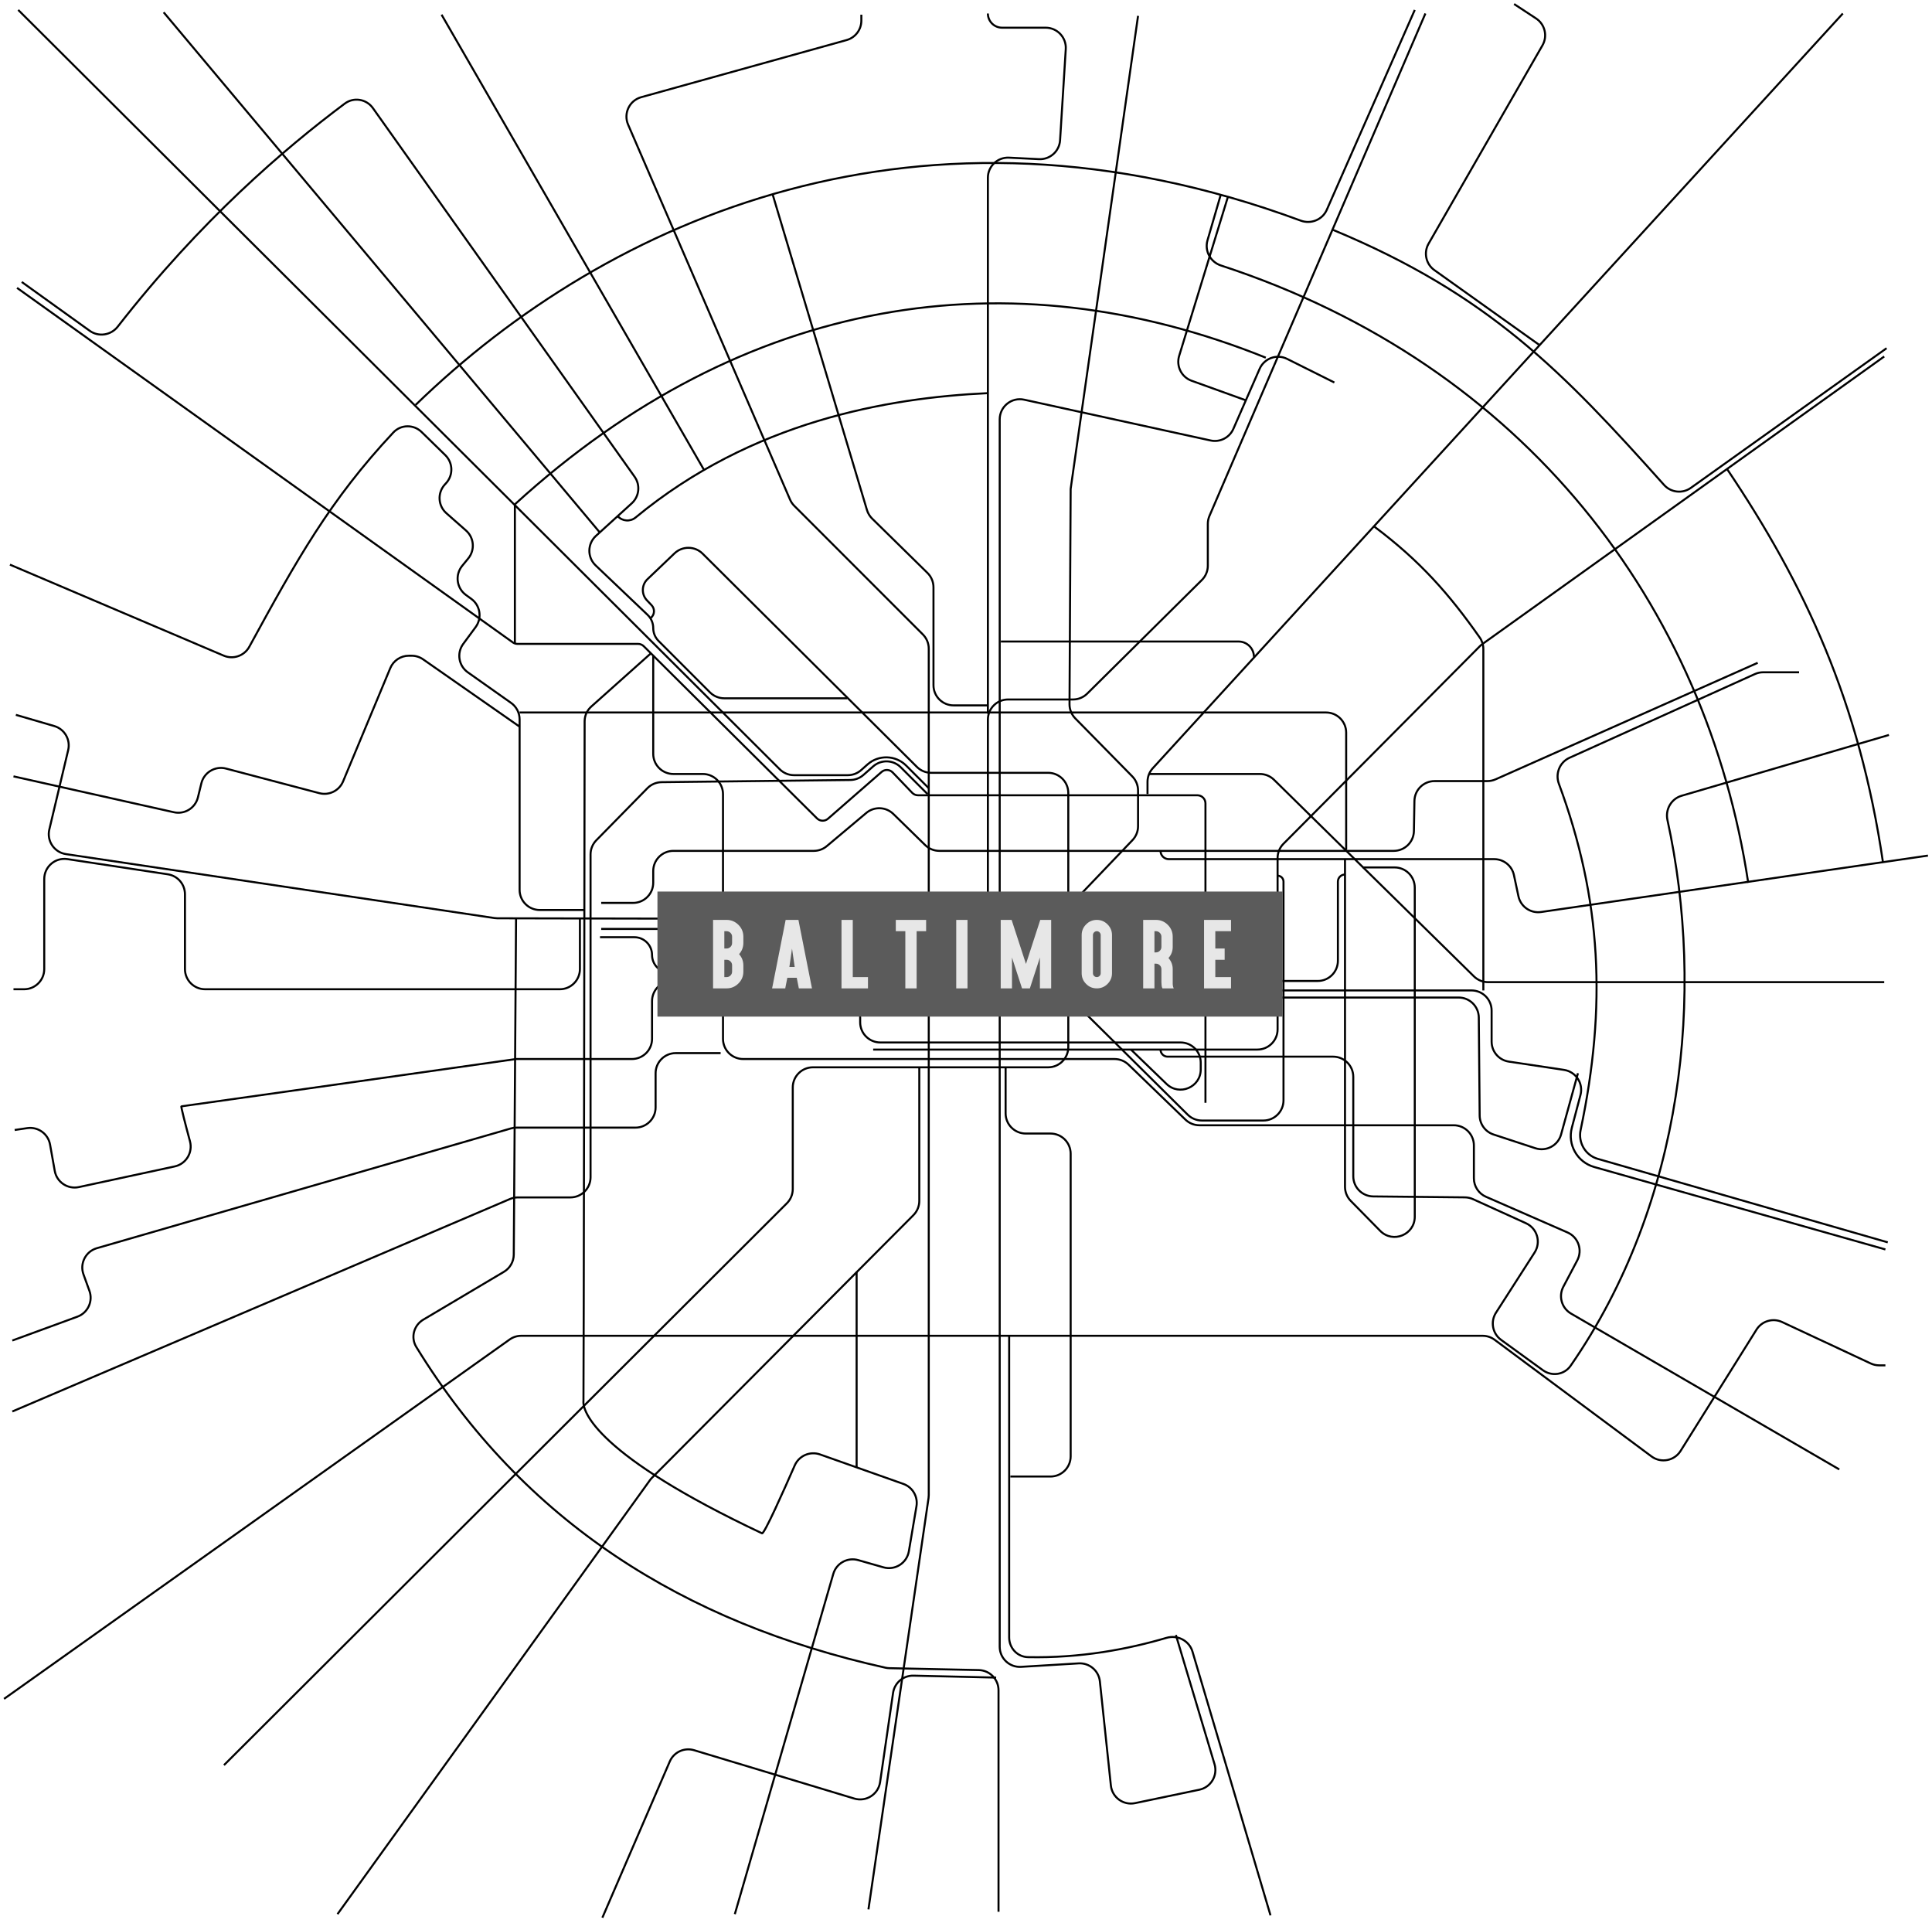 <svg id="baltimore-svg" width="479" height="476" viewBox="0 0 479 476" fill="none" xmlns="http://www.w3.org/2000/svg">
    <path className="baltimore-path" d="M216.485 25.627L227.333 99.215" stroke-width="0.5"/>
    <path className="baltimore-path" d="M128.825 176.613H328.756C331.518 176.613 333.756 178.852 333.756 181.613V210.622" stroke="black" stroke-width="0.5"/>
    <path className="baltimore-path" d="M3.639 280.105L6.753 279.644C9.427 279.247 11.932 281.049 12.408 283.711L13.575 290.25C14.073 293.037 16.783 294.855 19.551 294.259L43.317 289.137C46.127 288.531 47.848 285.687 47.101 282.911C45.96 278.667 44.814 274.241 44.977 274.241C45.211 274.241 100.387 266.423 127.946 262.514H156.661C159.423 262.514 161.661 260.276 161.661 257.514V248.165C161.661 245.403 163.9 243.165 166.661 243.165H326.704C329.466 243.165 331.704 240.926 331.704 238.165V218.538C331.704 217.566 332.492 216.779 333.463 216.779V216.779" stroke="black" stroke-width="0.5"/>
    <path className="baltimore-path" d="M330.532 56.997C369.179 73.076 387.469 92.142 412.563 120.2C414.264 122.101 417.126 122.426 419.203 120.944L467.739 86.315" stroke="black" stroke-width="0.5"/>
    <path className="baltimore-path" d="M244.924 97.455C220.104 98.597 186.4 104.457 157.59 128.274C156.263 129.371 154.293 129.242 153.159 127.946V127.946" stroke="black" stroke-width="0.5"/>
    <path className="baltimore-path" d="M40.579 3.052L148.761 132.05" stroke="black" stroke-width="0.5"/>
    <path className="baltimore-path" d="M310.889 162.834V162.834C310.889 160.729 309.182 159.023 307.077 159.023H265.446H248.149" stroke="black" stroke-width="0.5"/>
    <path className="baltimore-path" d="M244.924 174.854H236.437C233.676 174.854 231.437 172.616 231.437 169.854V145.582C231.437 144.24 230.898 142.955 229.94 142.014L216.232 128.555C215.629 127.963 215.186 127.228 214.944 126.419L191.565 48.202" stroke="black" stroke-width="0.5"/>
    <path className="baltimore-path" d="M428.16 116.219C447.509 144.95 460.996 173.975 466.859 213.847" stroke="black" stroke-width="0.5"/>
    <path className="baltimore-path" d="M446.043 166.645H437.152C436.442 166.645 435.741 166.796 435.094 167.088L389.132 187.837C386.692 188.938 385.562 191.768 386.49 194.278C397.116 223.027 398.346 249.498 391.887 280.088C391.225 283.222 393.054 286.372 396.132 287.259L468.032 307.957" stroke="black" stroke-width="0.5"/>
    <path className="baltimore-path" d="M340.793 130.584C352.077 139.048 359.29 147.24 366.871 158.034C367.456 158.866 367.765 159.861 367.765 160.878V245.51" stroke="black" stroke-width="0.5"/>
    <path className="baltimore-path" d="M333.463 212.967V294.183C333.463 295.495 333.978 296.754 334.898 297.689L342.195 305.11C345.333 308.301 350.761 306.079 350.761 301.604V220.02C350.761 217.258 348.522 215.02 345.761 215.02H337.861" stroke="black" stroke-width="0.5"/>
    <path className="baltimore-path" d="M250.494 366.006H260.446C263.208 366.006 265.446 363.767 265.446 361.006V285.985C265.446 283.223 263.208 280.985 260.446 280.985H254.321C251.56 280.985 249.321 278.746 249.321 275.985V264.567" stroke="black" stroke-width="0.5"/>
    <path className="baltimore-path" d="M244.924 3.345V3.345C244.924 5.288 246.499 6.864 248.442 6.864H259.245C262.129 6.864 264.415 9.297 264.235 12.175L262.823 34.771C262.652 37.503 260.316 39.59 257.583 39.453L250.174 39.082C247.318 38.94 244.924 41.217 244.924 44.076V176.907" stroke="black" stroke-width="0.5"/>
    <path className="baltimore-path" d="M2.466 139.966L55.464 162.524C57.831 163.532 60.578 162.574 61.811 160.316C73.53 138.862 81.79 123.992 97.522 107.203C99.405 105.194 102.566 105.169 104.536 107.093L110.398 112.822C112.333 114.714 112.413 117.801 110.577 119.79L110.308 120.081C108.404 122.144 108.571 125.369 110.677 127.224L115.533 131.502C117.552 133.281 117.801 136.338 116.098 138.42L114.586 140.267C112.767 142.491 113.192 145.787 115.515 147.477L116.837 148.438C119.082 150.071 119.567 153.219 117.919 155.451L114.852 159.607C113.188 161.861 113.701 165.042 115.989 166.66L126.712 174.24C128.037 175.177 128.825 176.699 128.825 178.322V220.574C128.825 223.335 131.064 225.574 133.825 225.574H144.95" stroke="black" stroke-width="0.5"/>
    <path className="baltimore-path" d="M3.052 332.291L19.191 326.381C21.777 325.434 23.11 322.574 22.174 319.985L20.7 315.909C19.717 313.191 21.236 310.208 24.012 309.405L126.679 279.715C127.13 279.585 127.598 279.519 128.068 279.519H157.541C160.302 279.519 162.541 277.28 162.541 274.519V266.048C162.541 263.287 164.779 261.048 167.541 261.048H178.665" stroke="black" stroke-width="0.5"/>
    <path className="baltimore-path" d="M3.052 349.881L126.419 297.218C127.039 296.953 127.707 296.816 128.382 296.816H141.416C144.177 296.816 146.416 294.578 146.416 291.816V211.786C146.416 210.476 146.93 209.219 147.848 208.284L160.508 195.384C161.434 194.441 162.697 193.902 164.019 193.887L210.82 193.346C212.016 193.332 213.168 192.89 214.066 192.1L216.482 189.974C218.462 188.231 221.455 188.326 223.321 190.192L229.972 196.843" stroke="black" stroke-width="0.5"/>
    <path className="baltimore-path" d="M182.184 474.482L206.598 390.142C207.364 387.496 210.126 385.968 212.775 386.725L219.029 388.512C221.895 389.33 224.836 387.476 225.333 384.537L227.219 373.377C227.624 370.98 226.247 368.64 223.955 367.83L203.312 360.531C200.828 359.653 198.089 360.849 197.033 363.264C194.302 369.51 189.474 380.336 188.927 380.079C147.882 360.729 144.364 349.881 144.657 347.243C144.718 346.699 144.921 198.615 144.947 178.796C144.949 177.374 145.557 176.072 146.617 175.125L161.368 161.954" stroke="black" stroke-width="0.5"/>
    <path className="baltimore-path" d="M149.348 475.361L166.051 436.651C167.058 434.319 169.654 433.112 172.087 433.846L211.808 445.832C214.734 446.715 217.761 444.79 218.201 441.765L221.418 419.643C221.782 417.141 223.956 415.305 226.484 415.364L246.976 415.846" stroke="black" stroke-width="0.5"/>
    <path className="baltimore-path" d="M467.152 88.367L367.519 159.658C367.293 159.821 367.08 160.002 366.883 160.199L318.206 209.159C317.275 210.096 316.752 211.363 316.752 212.685V255.169C316.752 257.93 314.513 260.169 311.752 260.169H216.485" stroke="black" stroke-width="0.5"/>
    <path className="baltimore-path" d="M83.676 474.482L161.135 366.916C161.29 366.701 161.462 366.498 161.65 366.31L226.463 301.211C227.396 300.274 227.92 299.006 227.92 297.683V264.567" stroke="black" stroke-width="0.5"/>
    <path className="baltimore-path" d="M127.946 227.626L127.379 310.996C127.367 312.749 126.438 314.367 124.931 315.262L104.936 327.127C102.579 328.526 101.781 331.566 103.217 333.901C129.827 377.174 169.476 402.263 219.523 413.394C219.841 413.465 220.168 413.504 220.494 413.511L242.669 413.983C245.388 414.041 247.562 416.262 247.562 418.982V473.895" stroke="black" stroke-width="0.5"/>
    <path className="baltimore-path" d="M456.891 3.345L285.813 190.426C284.97 191.348 284.502 192.551 284.502 193.8V196.843" stroke="black" stroke-width="0.5"/>
    <path className="baltimore-path" d="M456.012 364.247L389.509 325.615C387.189 324.267 386.346 321.328 387.599 318.956L391.051 312.423C392.408 309.853 391.296 306.671 388.634 305.506L368.416 296.661C366.596 295.865 365.42 294.067 365.42 292.08V283.932C365.42 281.171 363.181 278.932 360.42 278.932H297.37C296.074 278.932 294.829 278.429 293.897 277.529L279.799 263.917C278.867 263.017 277.622 262.514 276.326 262.514H184.252C181.491 262.514 179.252 260.276 179.252 257.514V196.859C179.252 194.097 177.013 191.859 174.252 191.859H166.954C164.193 191.859 161.954 189.62 161.954 186.859V162.541" stroke="black" stroke-width="0.5"/>
    <path className="baltimore-path" d="M1 421.123L126.352 332.042C127.198 331.441 128.21 331.118 129.248 331.118H367.576C368.651 331.118 369.697 331.464 370.559 332.105L409.447 361.015C411.789 362.757 415.119 362.13 416.668 359.655L435.487 329.591C436.828 327.45 439.554 326.644 441.843 327.714L463.801 337.977C464.463 338.287 465.186 338.447 465.918 338.447H467.446" stroke="black" stroke-width="0.5"/>
    <path className="baltimore-path" d="M4.225 71.363L127.131 159.236C127.471 159.479 127.877 159.609 128.294 159.609H158.198C158.727 159.609 159.233 159.818 159.608 160.19L202.558 202.859C203.302 203.599 204.492 203.637 205.282 202.947L218.566 191.355C219.371 190.652 220.586 190.706 221.325 191.478L226.156 196.52C226.534 196.913 227.055 197.136 227.6 197.136H296.869C297.973 197.136 298.869 198.031 298.869 199.136V273.362" stroke="black" stroke-width="0.5"/>
    <path className="baltimore-path" d="M3.932 177.2L13.441 179.973C15.997 180.719 17.521 183.338 16.905 185.929L12.227 205.618C11.55 208.467 13.456 211.286 16.353 211.719L122.6 227.572C122.841 227.608 123.084 227.626 123.328 227.627L263.681 227.909C266.439 227.915 268.671 230.152 268.671 232.909V242.269C268.671 245.031 270.91 247.269 273.671 247.269H361.637C364.381 247.269 366.612 249.481 366.637 252.224L366.853 276.517C366.873 278.662 368.257 280.555 370.294 281.224L380.663 284.626C383.377 285.516 386.284 283.956 387.042 281.202L391.219 266.032" stroke="black" stroke-width="0.5"/>
    <path className="baltimore-path" d="M282.157 3.932L265.446 121.203L265.164 174.552C265.157 175.872 265.672 177.142 266.598 178.083L280.723 192.452C281.642 193.387 282.157 194.646 282.157 195.957V204.805C282.157 206.092 281.661 207.33 280.771 208.26L264.486 225.297C263.597 226.227 263.101 227.465 263.101 228.752V242.269C263.101 245.031 260.862 247.269 258.101 247.269H216.485" stroke="black" stroke-width="0.5"/>
    <path className="baltimore-path" d="M435.782 164.3L370.787 193.187C370.148 193.471 369.456 193.618 368.756 193.618H355.677C352.948 193.618 350.724 195.805 350.678 198.533L350.551 206C350.505 208.728 348.28 210.915 345.552 210.915H232.888C231.582 210.915 230.328 210.404 229.394 209.492L221.485 201.767C219.646 199.971 216.744 199.862 214.776 201.516L204.98 209.744C204.08 210.5 202.941 210.915 201.764 210.915H166.954C164.193 210.915 161.954 213.154 161.954 215.915V218.815C161.954 221.576 159.716 223.815 156.954 223.815H149.055" stroke="black" stroke-width="0.5"/>
    <path className="baltimore-path" d="M55.531 437.541L195.081 298.281C196.021 297.343 196.549 296.07 196.549 294.742V269.567C196.549 266.805 198.788 264.567 201.549 264.567H259.86C262.621 264.567 264.86 262.328 264.86 259.567V196.565C264.86 193.804 262.621 191.565 259.86 191.565H230.862C229.541 191.565 228.273 191.042 227.336 190.11L174.204 137.246C172.282 135.334 169.186 135.302 167.225 137.174L160.532 143.563C159.049 144.978 158.99 147.326 160.399 148.814L161.552 150.031C162.405 150.931 162.321 152.365 161.368 153.159V153.159" stroke="black" stroke-width="0.5"/>
    <path className="baltimore-path" d="M215.313 473.309L230.212 371.35C230.247 371.11 230.265 370.869 230.265 370.627V160.801C230.265 159.475 229.738 158.203 228.8 157.265L196.932 125.397C196.485 124.95 196.128 124.423 195.877 123.844L155.726 30.891C154.524 28.107 156.056 24.903 158.977 24.091L209.893 9.934C212.057 9.332 213.554 7.362 213.554 5.116V3.639" stroke="black" stroke-width="0.5"/>
    <path className="baltimore-path" d="M291.539 405.292L301.119 437.31C301.959 440.116 300.218 443.039 297.351 443.638L281.414 446.966C278.516 447.571 275.731 445.54 275.419 442.597L272.692 416.788C272.411 414.129 270.088 412.162 267.419 412.322L253.156 413.182C250.282 413.355 247.856 411.07 247.856 408.191V103.961C247.856 100.769 250.806 98.394 253.924 99.076L300.14 109.186C302.469 109.695 304.834 108.49 305.789 106.305L312.297 91.43C313.445 88.808 316.554 87.682 319.114 88.962L330.825 94.817" stroke="black" stroke-width="0.5"/>
    <path className="baltimore-path" d="M353.4 3.345L299.861 127.88C299.593 128.504 299.455 129.176 299.455 129.855V140.227C299.455 141.561 298.922 142.84 297.974 143.779L269.546 171.941C268.61 172.868 267.345 173.388 266.028 173.388H249.924C247.162 173.388 244.924 175.627 244.924 178.388V236.112C244.924 238.874 242.685 241.112 239.924 241.112H166.059C163.63 241.112 161.661 239.144 161.661 236.715V236.715C161.661 234.286 159.693 232.317 157.264 232.317H148.762" stroke="black" stroke-width="0.5"/>
    <path className="baltimore-path" d="M103.026 100.387C150.93 53.925 228.377 19.876 322.504 54.694C325.017 55.624 327.866 54.475 328.945 52.022L350.761 2.466" stroke="black" stroke-width="0.5"/>
    <path className="baltimore-path" d="M468.325 182.184L416.923 197.255C414.354 198.008 412.841 200.648 413.411 203.264C422.766 246.15 417.479 298.026 389.41 338.541C387.851 340.791 384.747 341.259 382.532 339.651L372.173 332.133C370.028 330.576 369.471 327.615 370.903 325.385L380.475 310.474C382.122 307.909 381.111 304.482 378.337 303.221L365.209 297.253C364.575 296.965 363.887 296.812 363.191 296.805L340.465 296.573C337.723 296.546 335.516 294.315 335.516 291.574V266.928C335.516 264.167 333.277 261.928 330.516 261.928H289.487C288.515 261.928 287.728 261.14 287.728 260.169V260.169" stroke="black" stroke-width="0.5"/>
    <path className="baltimore-path" d="M467.152 243.458H368.932C367.621 243.458 366.362 242.943 365.427 242.023L315.866 193.293C314.931 192.374 313.672 191.859 312.361 191.859H284.796" stroke="black" stroke-width="0.5"/>
    <path className="baltimore-path" d="M264.86 230.851V230.851C265.993 230.851 266.912 231.77 266.912 232.903V246.942C266.912 248.277 267.446 249.557 268.394 250.496L294.475 276.313C295.411 277.24 296.675 277.76 297.993 277.76H313.218C315.979 277.76 318.218 275.521 318.218 272.76V218.538C318.218 217.728 317.562 217.072 316.752 217.072V217.072" stroke="black" stroke-width="0.5"/>
    <path className="baltimore-path" d="M149.055 230.265H191.256C194.018 230.265 196.256 232.503 196.256 235.265V240.51C196.256 243.272 198.495 245.51 201.256 245.51H364.817C367.579 245.51 369.817 247.749 369.817 250.51V258.208C369.817 260.683 371.628 262.786 374.076 263.153L387.756 265.205C390.7 265.647 392.608 268.547 391.848 271.426L389.706 279.543C388.593 283.761 391.065 288.094 395.262 289.282L467.446 309.716" stroke="black" stroke-width="0.5"/>
    <path className="baltimore-path" d="M478 212.088L382.077 226.071C379.469 226.451 377.013 224.741 376.465 222.164L375.351 216.927C374.859 214.618 372.821 212.967 370.46 212.967H289.78C288.646 212.967 287.728 212.049 287.728 210.915V210.915" stroke="black" stroke-width="0.5"/>
    <path className="baltimore-path" d="M4.518 2.466L193.327 190.693C194.264 191.627 195.533 192.152 196.857 192.152H210.187C211.411 192.152 212.593 191.702 213.509 190.889L215.07 189.501C217.841 187.038 222.05 187.162 224.671 189.783L230.265 195.377" stroke="black" stroke-width="0.5"/>
    <path className="baltimore-path" d="M127.653 125.014C184.53 73.122 250.494 63.154 313.821 88.66" stroke="black" stroke-width="0.5"/>
    <path className="baltimore-path" d="M5.398 69.897L22.247 82C24.453 83.584 27.52 83.111 29.19 80.97C49.759 54.596 70.493 36.886 85.484 25.675C87.709 24.012 90.85 24.541 92.458 26.805L157.337 118.176C158.801 120.238 158.495 123.069 156.623 124.77L147.755 132.832C145.607 134.785 145.568 138.152 147.672 140.154L160.55 152.409C161.447 153.262 161.955 154.446 161.955 155.684V155.684C161.955 156.883 162.431 158.033 163.279 158.881L176.029 171.631C176.966 172.568 178.238 173.095 179.564 173.095H210.036" stroke="black" stroke-width="0.5"/>
    <path className="baltimore-path" d="M3.345 192.445L43.124 201.343C45.781 201.937 48.426 200.296 49.072 197.651L49.924 194.165C50.589 191.449 53.352 189.805 56.056 190.518L79.169 196.611C81.584 197.248 84.098 196.005 85.059 193.699L96.76 165.618C97.536 163.755 99.356 162.541 101.375 162.541H102.04C103.063 162.541 104.062 162.855 104.901 163.44L128.825 180.131" stroke="black" stroke-width="0.5"/>
    <path className="baltimore-path" d="M3.345 245.217H5.968C8.729 245.217 10.968 242.978 10.968 240.217V217.901C10.968 214.842 13.691 212.5 16.716 212.957L41.604 216.722C44.049 217.092 45.856 219.193 45.856 221.666V240.217C45.856 242.978 48.095 245.217 50.856 245.217H138.777C141.539 245.217 143.777 242.978 143.777 240.217V227.626" stroke="black" stroke-width="0.5"/>
    <path className="baltimore-path" d="M314.993 474.775L295.656 409.413C294.85 406.686 291.939 405.189 289.212 405.994C279.741 408.791 267.895 411.05 254.869 410.776C252.239 410.72 250.201 408.527 250.201 405.897V331.118" stroke="black" stroke-width="0.5"/>
    <path className="baltimore-path" d="M212.381 363.661V315.286" stroke="black" stroke-width="0.5"/>
    <path className="baltimore-path" d="M433.437 218.831C423.096 150.467 378.422 90.547 302.722 65.814C300.116 64.963 298.606 62.207 299.371 59.575L302.68 48.202" stroke="black" stroke-width="0.5"/>
    <path className="baltimore-path" d="M304.439 48.788L292.349 88.211C291.567 90.761 292.924 93.476 295.433 94.38L308.836 99.215" stroke="black" stroke-width="0.5"/>
    <path className="baltimore-path" d="M127.653 125.307V159.609" stroke="black" stroke-width="0.5"/>
    <path className="baltimore-path" d="M199.188 245.51V245.51C199.188 246.482 199.976 247.269 200.947 247.269H208.261C211.022 247.269 213.261 249.508 213.261 252.269V253.41C213.261 256.171 215.499 258.41 218.261 258.41H292.696C295.457 258.41 297.696 260.648 297.696 263.41V265.097C297.696 269.51 292.396 271.76 289.222 268.693L280.398 260.169" stroke="black" stroke-width="0.5"/>
    <path className="baltimore-path" d="M109.476 3.639L174.561 116.512" stroke="black" stroke-width="0.5"/>
    <path className="baltimore-path" d="M375.388 1L380.83 4.572C383.043 6.024 383.741 8.948 382.423 11.242L354.191 60.396C352.91 62.626 353.53 65.465 355.624 66.957L381.544 85.435" stroke="black" stroke-width="0.5"/>
    <rect x="163" y="221" width="155" height="31" fill="#5B5B5B"/>
    <path className="baltimore-path" d="M183.08 243.779C183.891 242.979 184.301 242.002 184.301 240.85V239.268C184.301 238.652 184.164 238.057 183.9 237.49C183.715 237.139 183.5 236.807 183.246 236.514C183.5 236.24 183.715 235.918 183.9 235.547C184.164 234.98 184.301 234.385 184.301 233.76V232.188C184.301 231.035 183.891 230.059 183.08 229.248C182.26 228.438 181.283 228.027 180.15 228.027H177.396H176.791V228.643V232.188V233.76V235.732V237.305V239.268V240.85V244.385V245H177.396H180.15C181.283 245 182.26 244.6 183.08 243.779ZM180.15 242.207H179.584V240.85V239.268V237.91H180.15C180.521 237.91 180.834 238.047 181.107 238.311C181.371 238.584 181.508 238.896 181.508 239.268V240.85C181.508 241.221 181.371 241.543 181.107 241.807C180.834 242.08 180.521 242.207 180.15 242.207ZM179.584 235.117V233.76V232.188V230.83H180.15C180.521 230.83 180.834 230.967 181.107 231.23C181.371 231.504 181.508 231.816 181.508 232.188V233.76C181.508 234.131 181.371 234.453 181.107 234.717C180.834 234.99 180.521 235.117 180.15 235.117H179.584ZM197.029 239.697H195.711L196.365 235.127L197.029 239.697ZM197.537 242.373L197.957 244.492L198.054 245H198.65H200.476H201.316L201.17 244.287L198.054 228.535L197.957 228.027H197.361H195.379H194.783L194.685 228.535L191.57 244.287L191.423 245H192.263H194.089H194.685L194.783 244.492L195.203 242.373H197.537ZM196.365 236.484L195.798 239.375L196.365 236.484ZM209.239 228.027H208.634V228.643V244.385V245H209.239H214.581H215.196V244.385V242.812V242.207H214.581H211.427V228.643V228.027H210.821H209.239ZM224.458 230.83V244.385V245H225.073H226.645H227.261V244.385V230.83H229.009H229.614V230.215V228.643V228.027H229.009H226.645H225.073H222.71H222.095V228.643V230.215V230.83H222.71H224.458ZM237.684 228.027H237.079V228.643V244.385V245H237.684H239.266H239.871V244.385V228.643V228.027H239.266H237.684ZM248.107 245H250.9V237.344L253.391 245H255.334L257.824 237.344V245H260.617V228.027H257.912L254.367 238.945L250.812 228.027H248.107V245ZM271.939 228.027C270.894 228.027 270.005 228.398 269.283 229.141C268.541 229.873 268.179 230.762 268.179 231.797V241.24C268.179 242.275 268.541 243.164 269.283 243.896C270.005 244.639 270.884 245 271.939 245C272.974 245 273.853 244.639 274.595 243.896C275.328 243.154 275.699 242.275 275.699 241.24V231.797C275.699 230.762 275.328 229.883 274.595 229.141C273.853 228.398 272.964 228.027 271.939 228.027ZM271.939 230.83C272.193 230.83 272.418 230.928 272.613 231.113C272.798 231.309 272.896 231.533 272.896 231.797V241.24C272.896 241.514 272.798 241.738 272.613 241.924C272.408 242.119 272.183 242.207 271.939 242.207C271.675 242.207 271.451 242.119 271.255 241.924C271.06 241.738 270.972 241.514 270.972 241.24V231.797C270.972 231.533 271.06 231.309 271.255 231.113C271.441 230.928 271.666 230.83 271.939 230.83ZM285.614 245H286.22V244.385V238.877H286.591C286.962 238.877 287.275 239.014 287.548 239.277C287.812 239.541 287.948 239.863 287.948 240.234V243.438C287.948 243.711 287.968 243.994 287.997 244.277C288.017 244.57 288.095 244.805 288.212 245H291.005C290.81 244.648 290.722 244.121 290.751 243.438V240.234C290.751 239.189 290.4 238.271 289.696 237.48C290.4 236.699 290.751 235.781 290.751 234.727V232.188C290.751 231.045 290.341 230.068 289.53 229.248C288.71 228.438 287.734 228.027 286.591 228.027H285.614H284.032H283.427V228.643V233.154V236.689V244.385V245H284.032H285.614ZM286.22 230.83H286.591C286.962 230.83 287.275 230.967 287.548 231.23C287.812 231.494 287.948 231.816 287.948 232.188V234.727C287.948 235.098 287.812 235.42 287.548 235.684C287.275 235.957 286.962 236.084 286.591 236.084H286.22V230.83ZM299.124 228.027H298.518V228.643V244.385V245H299.124H304.593H305.208V244.385V242.812V242.207H304.593H301.311V237.91H303.02H303.626V237.305V235.732V235.117H303.02H301.311V230.83H304.593H305.208V230.215V228.643V228.027H304.593H299.124Z" fill="#E7E7E7"/>
</svg>
